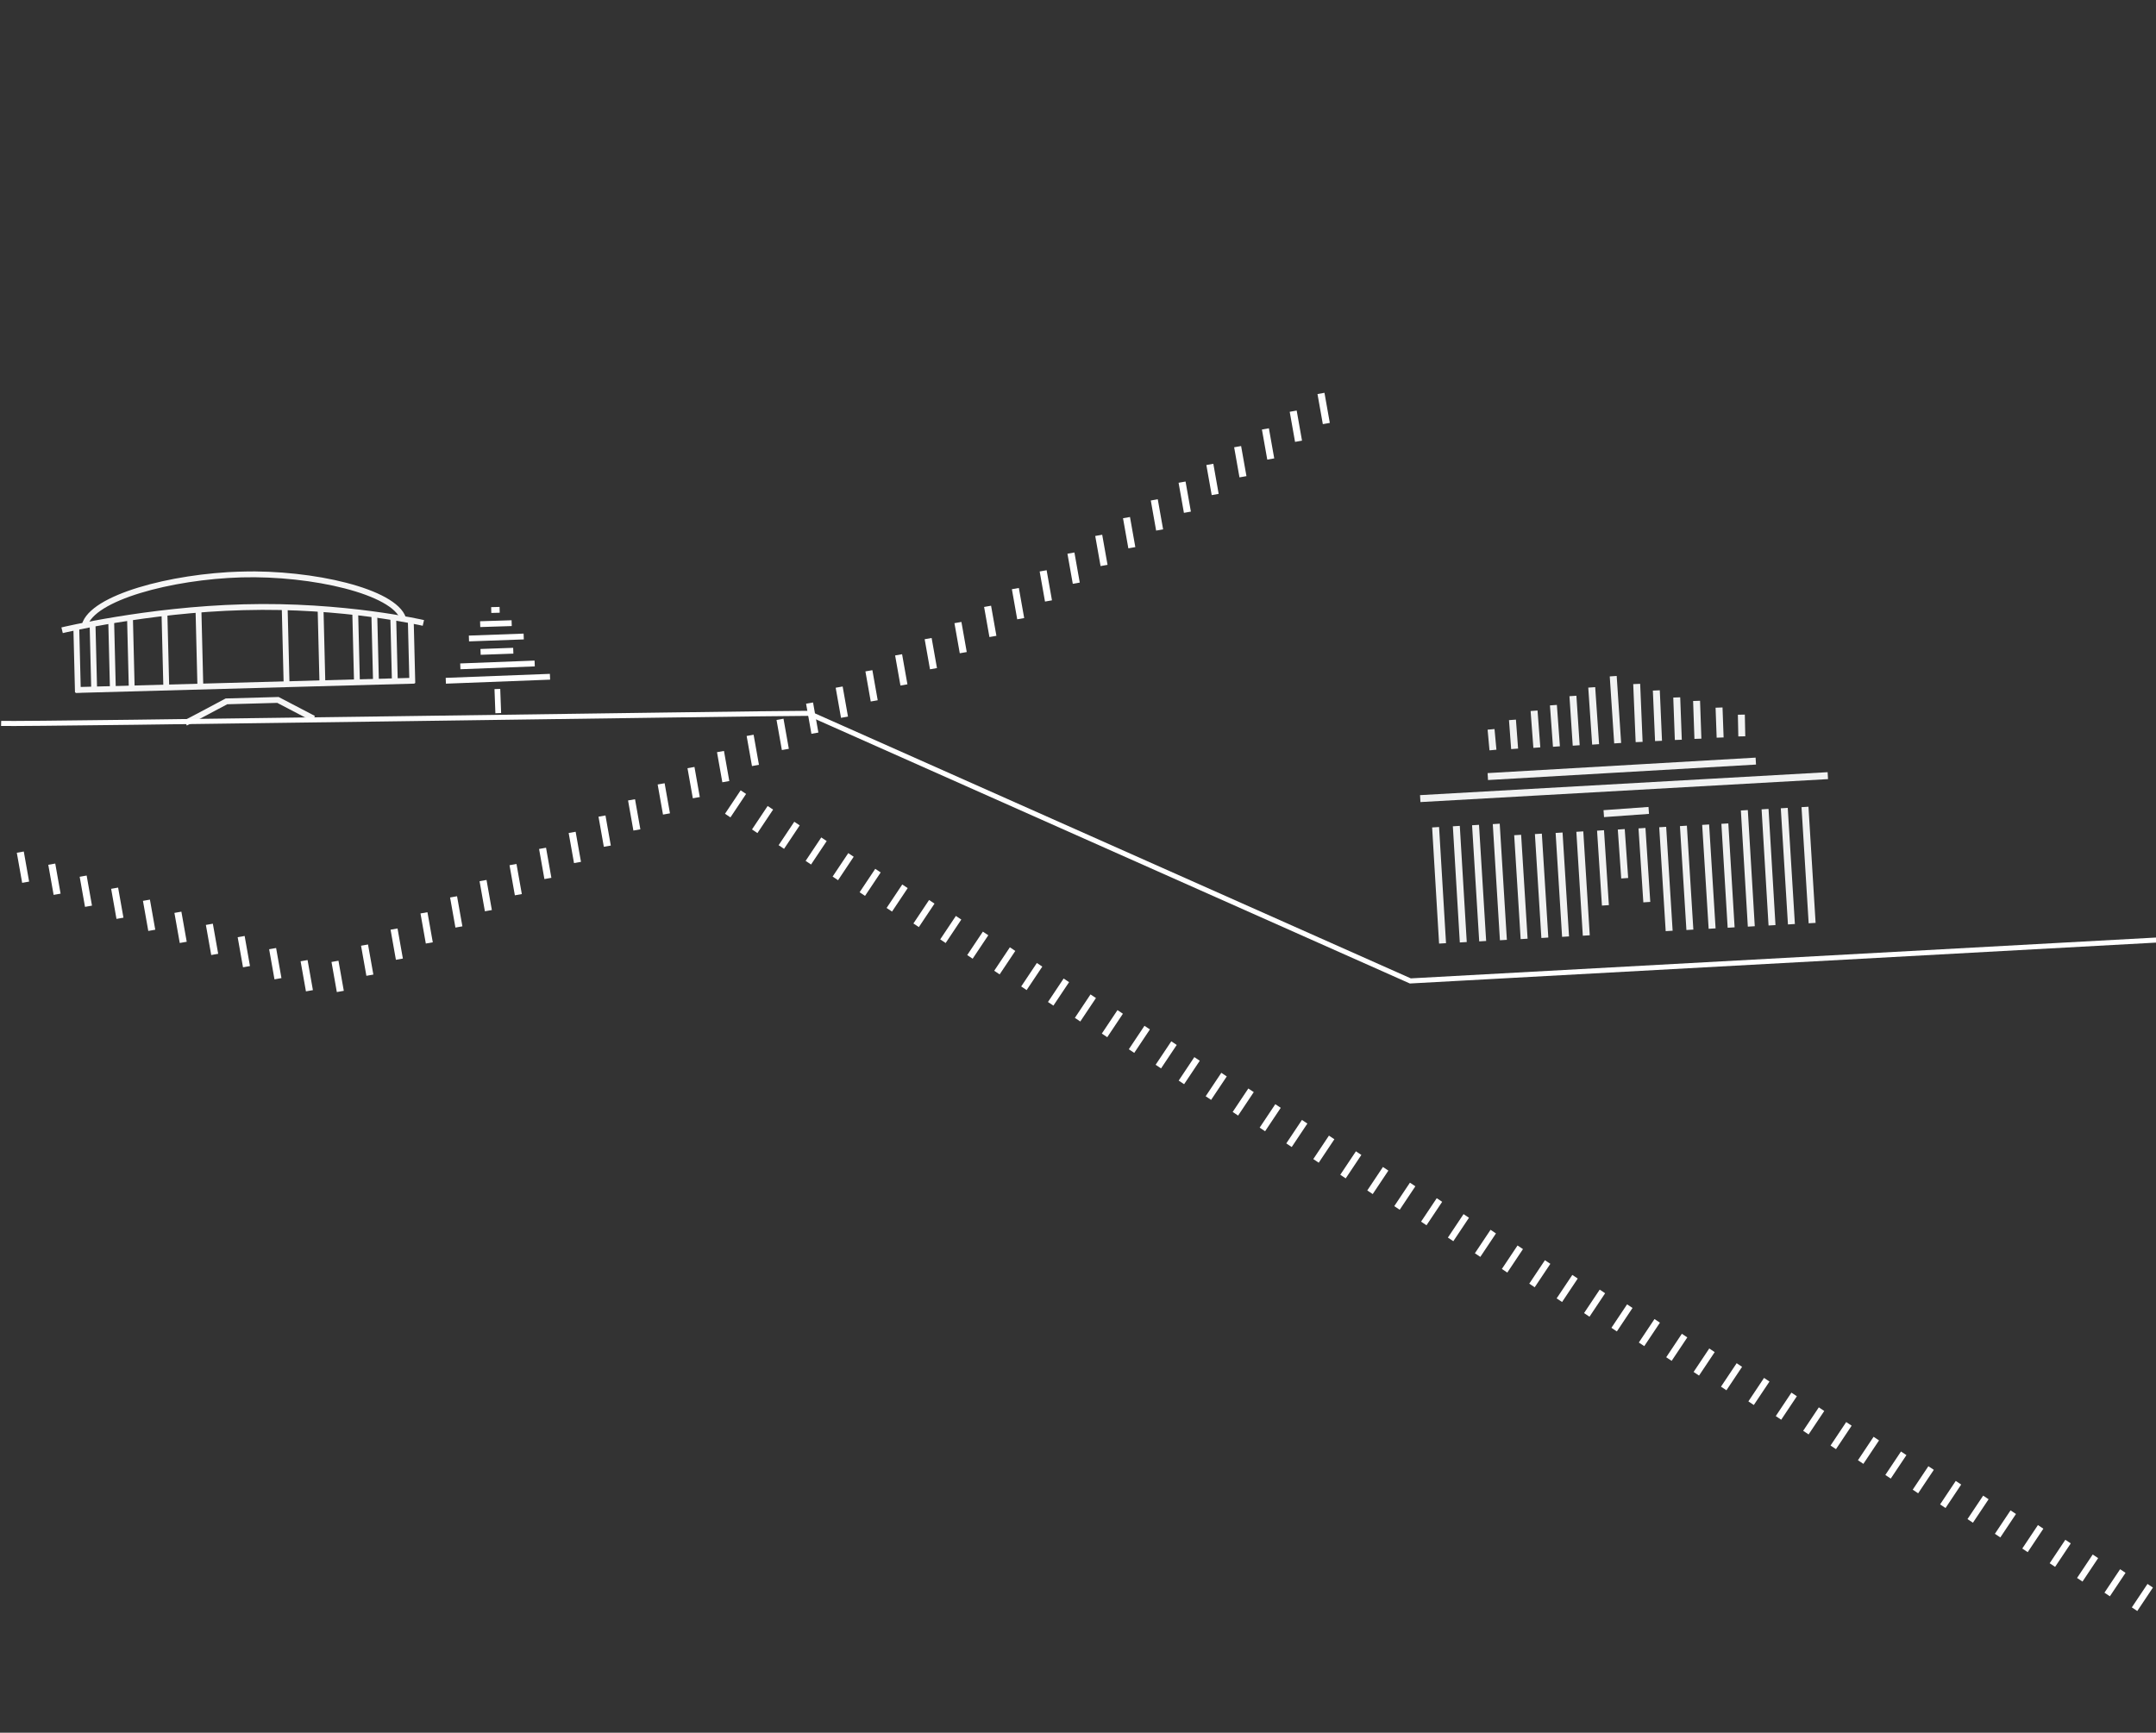 <svg width="1917" height="1541" viewBox="0 0 1917 1541" fill="none" xmlns="http://www.w3.org/2000/svg">
<rect x="0" y="0" width="1917" height="1541" fill="#333333" stroke="none"/>
<path fill-rule="evenodd" clip-rule="evenodd" d="M444.314 544.931L436.853 545.128L436.716 539.968L444.177 539.771L444.314 544.931ZM455.03 556.796L427.028 557.675L426.866 552.516L454.868 551.636L455.03 556.796ZM465.747 568.66L417.051 570.429L416.863 565.271L465.559 563.501L465.747 568.66ZM456.47 581.307L427.396 582.348L427.211 577.189L456.286 576.149L456.47 581.307ZM475.509 592.66L409.389 595.199L409.191 590.04L475.311 587.502L475.509 592.66ZM489.125 604.457L396.486 608.021L396.288 602.863L488.927 599.299L489.125 604.457ZM440.47 634.339L439.673 612.869L444.78 612.679L445.577 634.149L440.47 634.339Z" fill="white"/>
<path d="M881.203 538.702L875.008 539.801L879.754 566.563L885.949 565.464L881.203 538.702Z" fill="white"/>
<path d="M905.906 522.923L899.711 524.021L904.457 550.783L910.652 549.685L905.906 522.923Z" fill="white"/>
<path d="M930.609 507.143L924.414 508.242L929.16 535.004L935.355 533.905L930.609 507.143Z" fill="white"/>
<path d="M955.316 491.364L949.121 492.463L953.867 519.225L960.062 518.126L955.316 491.364Z" fill="white"/>
<path d="M980.015 475.585L973.82 476.684L978.567 503.446L984.762 502.347L980.015 475.585Z" fill="white"/>
<path d="M1004.72 459.806L998.527 460.904L1003.27 487.666L1009.47 486.568L1004.72 459.806Z" fill="white"/>
<path d="M1029.42 444.026L1023.23 445.125L1027.97 471.887L1034.17 470.788L1029.42 444.026Z" fill="white"/>
<path d="M1054.13 428.249L1047.93 429.348L1052.68 456.11L1058.87 455.011L1054.13 428.249Z" fill="white"/>
<path d="M1078.83 412.468L1072.63 413.566L1077.38 440.328L1083.57 439.23L1078.83 412.468Z" fill="white"/>
<path d="M1103.53 396.69L1097.34 397.789L1102.08 424.551L1108.28 423.452L1103.53 396.69Z" fill="white"/>
<path d="M1128.23 380.911L1122.04 382.01L1126.79 408.772L1132.98 407.673L1128.23 380.911Z" fill="white"/>
<path d="M1152.94 365.132L1146.74 366.23L1151.49 392.992L1157.68 391.894L1152.94 365.132Z" fill="white"/>
<path d="M1177.64 349.352L1171.45 350.451L1176.19 377.213L1182.39 376.114L1177.64 349.352Z" fill="white"/>
<path d="M854.835 553.132L848.641 554.23L853.384 580.991L859.579 579.893L854.835 553.132Z" fill="white"/>
<path d="M828.355 567.399L822.16 568.498L826.907 595.26L833.101 594.161L828.355 567.399Z" fill="white"/>
<path d="M802.085 581.843L795.891 582.941L800.637 609.703L806.832 608.605L802.085 581.843Z" fill="white"/>
<path d="M775.671 596.025L769.477 597.123L774.22 623.884L780.415 622.786L775.671 596.025Z" fill="white"/>
<path d="M749.238 610.546L743.043 611.645L747.789 638.407L753.984 637.308L749.238 610.546Z" fill="white"/>
<path d="M722.914 624.749L716.719 625.848L721.465 652.61L727.66 651.511L722.914 624.749Z" fill="white"/>
<path d="M696.644 639.198L690.449 640.297L695.196 667.059L701.39 665.96L696.644 639.198Z" fill="white"/>
<path d="M670.07 653.444L663.875 654.543L668.621 681.305L674.816 680.206L670.07 653.444Z" fill="white"/>
<path d="M643.714 667.865L637.52 668.963L642.263 695.724L648.458 694.626L643.714 667.865Z" fill="white"/>
<path d="M617.476 682.097L611.281 683.195L616.028 709.957L622.222 708.858L617.476 682.097Z" fill="white"/>
<path d="M590.949 696.593L584.754 697.691L589.5 724.454L595.695 723.355L590.949 696.593Z" fill="white"/>
<path d="M564.629 710.796L558.434 711.895L563.18 738.656L569.375 737.558L564.629 710.796Z" fill="white"/>
<path d="M538.351 725.243L532.156 726.342L536.903 753.104L543.098 752.005L538.351 725.243Z" fill="white"/>
<path d="M511.828 739.737L505.633 740.836L510.379 767.598L516.574 766.499L511.828 739.737Z" fill="white"/>
<path d="M485.507 753.94L479.312 755.039L484.059 781.801L490.254 780.702L485.507 753.94Z" fill="white"/>
<path d="M459.234 768.392L453.039 769.49L457.785 796.252L463.98 795.153L459.234 768.392Z" fill="white"/>
<path d="M432.589 782.599L426.395 783.697L431.138 810.458L437.333 809.36L432.589 782.599Z" fill="white"/>
<path d="M406.386 797.087L400.191 798.186L404.938 824.948L411.133 823.849L406.386 797.087Z" fill="white"/>
<path d="M380.066 811.29L373.871 812.389L378.617 839.151L384.812 838.052L380.066 811.29Z" fill="white"/>
<path d="M353.468 825.742L347.273 826.84L352.017 853.601L358.212 852.503L353.468 825.742Z" fill="white"/>
<path d="M327.222 839.987L321.027 841.086L325.774 867.848L331.969 866.749L327.222 839.987Z" fill="white"/>
<path d="M300.945 854.436L294.75 855.535L299.496 882.297L305.691 881.199L300.945 854.436Z" fill="white"/>
<path d="M273.472 853.827L267.277 854.926L272.024 881.688L278.219 880.589L273.472 853.827Z" fill="white"/>
<path d="M245.5 843.122L239.305 844.221L244.051 870.983L250.246 869.884L245.5 843.122Z" fill="white"/>
<path d="M217.519 832.415L211.324 833.514L216.071 860.276L222.265 859.177L217.519 832.415Z" fill="white"/>
<path d="M189.254 821.503L183.059 822.602L187.805 849.364L194 848.265L189.254 821.503Z" fill="white"/>
<path d="M161.277 810.798L155.082 811.896L159.828 838.658L166.023 837.56L161.277 810.798Z" fill="white"/>
<path d="M133.3 800.089L127.105 801.188L131.852 827.95L138.047 826.851L133.3 800.089Z" fill="white"/>
<path d="M105.019 789.382L98.824 790.48L103.568 817.241L109.763 816.143L105.019 789.382Z" fill="white"/>
<path d="M77.042 778.671L70.848 779.77L75.591 806.53L81.786 805.432L77.042 778.671Z" fill="white"/>
<path d="M49.125 768.013L42.93 769.111L47.676 795.873L53.871 794.775L49.125 768.013Z" fill="white"/>
<path d="M21.144 757.304L14.949 758.402L19.696 785.164L25.89 784.066L21.144 757.304Z" fill="white"/>
<path d="M1041.45 926.112L1027.52 946.975L1032.35 950.198L1046.28 929.335L1041.45 926.112Z" fill="white"/>
<path d="M1017.6 912.312L1003.68 933.176L1008.51 936.398L1022.43 915.535L1017.6 912.312Z" fill="white"/>
<path d="M993.601 898.363L979.68 919.227L984.509 922.449L998.431 901.586L993.601 898.363Z" fill="white"/>
<path d="M969.635 884.392L955.711 905.254L960.54 908.477L974.464 887.615L969.635 884.392Z" fill="white"/>
<path d="M945.726 870.273L931.805 891.137L936.634 894.359L950.555 873.496L945.726 870.273Z" fill="white"/>
<path d="M921.921 856.451L908 877.314L912.829 880.537L926.751 859.674L921.921 856.451Z" fill="white"/>
<path d="M897.917 842.502L883.996 863.365L888.826 866.588L902.747 845.725L897.917 842.502Z" fill="white"/>
<path d="M873.921 828.553L860 849.416L864.829 852.639L878.751 831.775L873.921 828.553Z" fill="white"/>
<path d="M849.913 814.6L835.992 835.463L840.822 838.685L854.743 817.822L849.913 814.6Z" fill="white"/>
<path d="M826.08 800.436L812.156 821.299L816.985 824.522L830.909 803.659L826.08 800.436Z" fill="white"/>
<path d="M802.242 786.639L788.32 807.502L793.15 810.724L807.071 789.861L802.242 786.639Z" fill="white"/>
<path d="M778.234 772.689L764.312 793.553L769.142 796.775L783.063 775.912L778.234 772.689Z" fill="white"/>
<path d="M754.238 758.736L740.316 779.6L745.146 782.822L759.067 761.959L754.238 758.736Z" fill="white"/>
<path d="M730.234 744.785L716.312 765.648L721.142 768.871L735.063 748.008L730.234 744.785Z" fill="white"/>
<path d="M706.234 730.836L692.312 751.699L697.142 754.922L711.063 734.059L706.234 730.836Z" fill="white"/>
<path d="M682.554 716.82L668.633 737.684L673.462 740.906L687.384 720.043L682.554 716.82Z" fill="white"/>
<path d="M658.554 702.873L644.633 723.736L649.462 726.959L663.384 706.096L658.554 702.873Z" fill="white"/>
<path d="M1349.31 1107.69L1335.39 1128.55L1340.22 1131.78L1354.14 1110.91L1349.31 1107.69Z" fill="white"/>
<path d="M1373.66 1120.78L1359.74 1141.64L1364.57 1144.86L1378.49 1124L1373.66 1120.78Z" fill="white"/>
<path d="M1398.02 1133.87L1384.09 1154.73L1388.92 1157.95L1402.84 1137.09L1398.02 1133.87Z" fill="white"/>
<path d="M1422.37 1146.95L1408.45 1167.81L1413.28 1171.04L1427.2 1150.17L1422.37 1146.95Z" fill="white"/>
<path d="M1446.72 1160.04L1432.8 1180.9L1437.63 1184.12L1451.55 1163.26L1446.72 1160.04Z" fill="white"/>
<path d="M1471.08 1173.12L1457.16 1193.99L1461.99 1197.21L1475.91 1176.35L1471.08 1173.12Z" fill="white"/>
<path d="M1495.43 1186.21L1481.51 1207.08L1486.34 1210.3L1500.26 1189.44L1495.43 1186.21Z" fill="white"/>
<path d="M1519.78 1199.3L1505.86 1220.16L1510.69 1223.39L1524.61 1202.52L1519.78 1199.3Z" fill="white"/>
<path d="M1544.14 1212.39L1530.21 1233.25L1535.04 1236.47L1548.97 1215.61L1544.14 1212.39Z" fill="white"/>
<path d="M1568.49 1225.47L1554.57 1246.34L1559.4 1249.56L1573.32 1228.7L1568.49 1225.47Z" fill="white"/>
<path d="M1592.84 1238.56L1578.92 1259.42L1583.75 1262.65L1597.67 1241.78L1592.84 1238.56Z" fill="white"/>
<path d="M1617.2 1251.65L1603.28 1272.51L1608.11 1275.73L1622.03 1254.87L1617.2 1251.65Z" fill="white"/>
<path d="M1641.55 1264.73L1627.63 1285.6L1632.46 1288.82L1646.38 1267.96L1641.55 1264.73Z" fill="white"/>
<path d="M1665.9 1277.82L1651.98 1298.69L1656.81 1301.91L1670.73 1281.04L1665.9 1277.82Z" fill="white"/>
<path d="M1690.26 1290.91L1676.34 1311.77L1681.17 1314.99L1695.09 1294.13L1690.26 1290.91Z" fill="white"/>
<path d="M1714.61 1304L1700.69 1324.86L1705.52 1328.08L1719.44 1307.22L1714.61 1304Z" fill="white"/>
<path d="M1738.96 1317.08L1725.04 1337.95L1729.87 1341.17L1743.79 1320.3L1738.96 1317.08Z" fill="white"/>
<path d="M1763.32 1330.17L1749.39 1351.03L1754.22 1354.26L1768.15 1333.39L1763.32 1330.17Z" fill="white"/>
<path d="M1787.67 1343.26L1773.75 1364.12L1778.58 1367.34L1792.5 1346.48L1787.67 1343.26Z" fill="white"/>
<path d="M1812.02 1356.34L1798.1 1377.21L1802.93 1380.43L1816.85 1359.57L1812.02 1356.34Z" fill="white"/>
<path d="M1836.38 1369.43L1822.46 1390.29L1827.29 1393.52L1841.21 1372.65L1836.38 1369.43Z" fill="white"/>
<path d="M1860.73 1382.52L1846.81 1403.38L1851.64 1406.6L1865.56 1385.74L1860.73 1382.52Z" fill="white"/>
<path d="M1885.09 1395.61L1871.16 1416.47L1875.99 1419.69L1889.91 1398.83L1885.09 1395.61Z" fill="white"/>
<path d="M1909.44 1408.69L1895.52 1429.55L1900.35 1432.78L1914.27 1411.91L1909.44 1408.69Z" fill="white"/>
<path d="M1325.31 1093.74L1311.39 1114.61L1316.22 1117.83L1330.14 1096.97L1325.31 1093.74Z" fill="white"/>
<path d="M1301.31 1079.79L1287.39 1100.66L1292.22 1103.88L1306.14 1083.02L1301.31 1079.79Z" fill="white"/>
<path d="M1277.47 1065.63L1263.54 1086.49L1268.37 1089.72L1282.3 1068.85L1277.47 1065.63Z" fill="white"/>
<path d="M1253.63 1051.83L1239.71 1072.69L1244.54 1075.92L1258.46 1055.05L1253.63 1051.83Z" fill="white"/>
<path d="M1229.63 1037.88L1215.71 1058.74L1220.54 1061.97L1234.46 1041.1L1229.63 1037.88Z" fill="white"/>
<path d="M1205.62 1023.93L1191.7 1044.79L1196.53 1048.01L1210.45 1027.15L1205.62 1023.93Z" fill="white"/>
<path d="M1181.63 1009.98L1167.71 1030.84L1172.54 1034.07L1186.46 1013.2L1181.63 1009.98Z" fill="white"/>
<path d="M1157.62 996.029L1143.7 1016.89L1148.53 1020.12L1162.45 999.252L1157.62 996.029Z" fill="white"/>
<path d="M1133.94 982.016L1120.02 1002.88L1124.85 1006.1L1138.77 985.238L1133.94 982.016Z" fill="white"/>
<path d="M1109.95 968.064L1096.03 988.928L1100.86 992.15L1114.78 971.287L1109.95 968.064Z" fill="white"/>
<path d="M1085.94 954.115L1072.02 974.979L1076.85 978.201L1090.77 957.338L1085.94 954.115Z" fill="white"/>
<path d="M1061.94 940.164L1048.02 961.027L1052.85 964.25L1066.77 943.387L1061.94 940.164Z" fill="white"/>
<path d="M1276.46 735.703L1282.64 839.015" stroke="#F1F2F2" stroke-width="6.181" stroke-miterlimit="10"/>
<path d="M1294.89 734.689L1301.07 838.001" stroke="#F1F2F2" stroke-width="6.181" stroke-miterlimit="10"/>
<path d="M1311.97 733.754L1318.32 837.056" stroke="#F1F2F2" stroke-width="6.181" stroke-miterlimit="10"/>
<path d="M1330.39 732.744L1336.74 836.046" stroke="#F1F2F2" stroke-width="6.181" stroke-miterlimit="10"/>
<path d="M1325.77 648.662L1327.46 667.049" stroke="#F1F2F2" stroke-width="6.181" stroke-miterlimit="10"/>
<path d="M1349.42 742.615L1355.17 835.031" stroke="#F1F2F2" stroke-width="6.181" stroke-miterlimit="10"/>
<path d="M1367.84 741.604L1373.59 834.019" stroke="#F1F2F2" stroke-width="6.181" stroke-miterlimit="10"/>
<path d="M1386.26 740.594L1392.01 833.009" stroke="#F1F2F2" stroke-width="6.181" stroke-miterlimit="10"/>
<path d="M1404.69 739.58L1410.44 831.996" stroke="#F1F2F2" stroke-width="6.181" stroke-miterlimit="10"/>
<path d="M1423.11 738.568L1427.44 805.191" stroke="#F1F2F2" stroke-width="6.181" stroke-miterlimit="10"/>
<path d="M1441.54 737.557L1444.6 781.066" stroke="#F1F2F2" stroke-width="6.181" stroke-miterlimit="10"/>
<path d="M1459.96 736.543L1464.25 802.328" stroke="#F1F2F2" stroke-width="6.181" stroke-miterlimit="10"/>
<path d="M1478.38 735.533L1484.13 827.949" stroke="#F1F2F2" stroke-width="6.181" stroke-miterlimit="10"/>
<path d="M1496.8 734.521L1502.55 826.937" stroke="#F1F2F2" stroke-width="6.181" stroke-miterlimit="10"/>
<path d="M1516.57 733.432L1522.32 825.847" stroke="#F1F2F2" stroke-width="6.181" stroke-miterlimit="10"/>
<path d="M1533.65 732.496L1539.23 824.921" stroke="#F1F2F2" stroke-width="6.181" stroke-miterlimit="10"/>
<path d="M1550.98 720.625L1557.16 823.936" stroke="#F1F2F2" stroke-width="6.181" stroke-miterlimit="10"/>
<path d="M1569.4 719.611L1575.58 822.923" stroke="#F1F2F2" stroke-width="6.181" stroke-miterlimit="10"/>
<path d="M1586.48 718.672L1592.83 821.974" stroke="#F1F2F2" stroke-width="6.181" stroke-miterlimit="10"/>
<path d="M1604.9 717.66L1611.25 820.962" stroke="#F1F2F2" stroke-width="6.181" stroke-miterlimit="10"/>
<path d="M1625.21 689.836L1262.8 710.249" stroke="#F1F2F2" stroke-width="6.181" stroke-miterlimit="10"/>
<path d="M1561.17 676.892L1322.88 690.654" stroke="#F1F2F2" stroke-width="6.181" stroke-miterlimit="10"/>
<path d="M1465.98 720.756L1425.99 723.625" stroke="#F1F2F2" stroke-width="6.181" stroke-miterlimit="10"/>
<path d="M1344.8 640.227L1346.72 665.992" stroke="#F1F2F2" stroke-width="6.181" stroke-miterlimit="10"/>
<path d="M1364.01 632.115L1366.48 664.906" stroke="#F1F2F2" stroke-width="6.181" stroke-miterlimit="10"/>
<path d="M1381.21 627.141L1383.9 663.951" stroke="#F1F2F2" stroke-width="6.181" stroke-miterlimit="10"/>
<path d="M1398.56 618.961L1401.48 662.982" stroke="#F1F2F2" stroke-width="6.181" stroke-miterlimit="10"/>
<path d="M1415.28 611.322L1418.74 662.034" stroke="#F1F2F2" stroke-width="6.181" stroke-miterlimit="10"/>
<path d="M1434.39 601.373L1438.34 660.961" stroke="#F1F2F2" stroke-width="6.181" stroke-miterlimit="10"/>
<path d="M1548.32 635.598L1548.71 654.896" stroke="#F1F2F2" stroke-width="6.181" stroke-miterlimit="10"/>
<path d="M1528.49 629.297L1529.45 655.955" stroke="#F1F2F2" stroke-width="6.181" stroke-miterlimit="10"/>
<path d="M1508.51 623.338L1509.69 657.04" stroke="#F1F2F2" stroke-width="6.181" stroke-miterlimit="10"/>
<path d="M1490.87 620.278L1492.27 657.999" stroke="#F1F2F2" stroke-width="6.181" stroke-miterlimit="10"/>
<path d="M1472.72 614.051L1474.68 658.964" stroke="#F1F2F2" stroke-width="6.181" stroke-miterlimit="10"/>
<path d="M1455.26 608.289L1457.43 659.912" stroke="#F1F2F2" stroke-width="6.181" stroke-miterlimit="10"/>
<g clip-path="url(#clip0_157_1891)">
<path d="M358.434 550.081C350.507 526.021 277.888 509.199 214.752 510.899C151.76 512.736 81.995 531.522 75.268 556.085" stroke="#F6F6F6" stroke-width="5.195" stroke-miterlimit="10"/>
<path d="M67.384 613.678L368.544 605.396" stroke="#F6F6F6" stroke-width="5.195" stroke-miterlimit="10"/>
<path d="M55.212 560.53C55.212 560.53 130.773 542.306 216.459 540.049C305.806 537.561 376.441 554.009 376.441 554.009" stroke="#F6F6F6" stroke-width="5.195" stroke-miterlimit="10"/>
<path d="M67.836 557.678L69.273 615.884" stroke="#F6F6F6" stroke-width="5.195" stroke-miterlimit="10"/>
<path d="M365.285 553.297L366.625 607.557" stroke="#F6F6F6" stroke-width="5.195" stroke-miterlimit="10"/>
<path d="M349.668 549.029L351.074 605.968" stroke="#F6F6F6" stroke-width="5.195" stroke-miterlimit="10"/>
<path d="M332.816 546.344L334.268 605.114" stroke="#F6F6F6" stroke-width="5.195" stroke-miterlimit="10"/>
<path d="M315.82 543.377L317.379 606.516" stroke="#F6F6F6" stroke-width="5.195" stroke-miterlimit="10"/>
<path d="M285.055 542.303L286.621 605.724" stroke="#F6F6F6" stroke-width="5.195" stroke-miterlimit="10"/>
<path d="M253.125 539.99L254.788 607.358" stroke="#F6F6F6" stroke-width="5.195" stroke-miterlimit="10"/>
<path d="M82.289 554.787L83.684 611.303" stroke="#F6F6F6" stroke-width="5.195" stroke-miterlimit="10"/>
<path d="M98.859 551.977L100.314 610.888" stroke="#F6F6F6" stroke-width="5.195" stroke-miterlimit="10"/>
<path d="M115.586 549.73L117.086 610.474" stroke="#F6F6F6" stroke-width="5.195" stroke-miterlimit="10"/>
<path d="M146.242 546.154L147.812 609.717" stroke="#F6F6F6" stroke-width="5.195" stroke-miterlimit="10"/>
<path d="M176.492 543.434L178.11 608.969" stroke="#F6F6F6" stroke-width="5.195" stroke-miterlimit="10"/>
<path d="M165.128 642.853C167.084 642.1 201.323 623.767 201.323 623.767L247.124 622.496L278.839 639.058" stroke="#F6F6F6" stroke-width="5.195" stroke-miterlimit="10"/>
</g>
<path d="M1 643.406C32.6 644.206 674.5 634.406 719 634.406L1254 872.406L1920 835.906" stroke="white" stroke-width="4.5"/>
<defs>
<clipPath id="clip0_157_1891">
<rect width="360.343" height="165.651" fill="white" transform="translate(35 512.801) rotate(-1.414)"/>
</clipPath>
</defs>
</svg>
